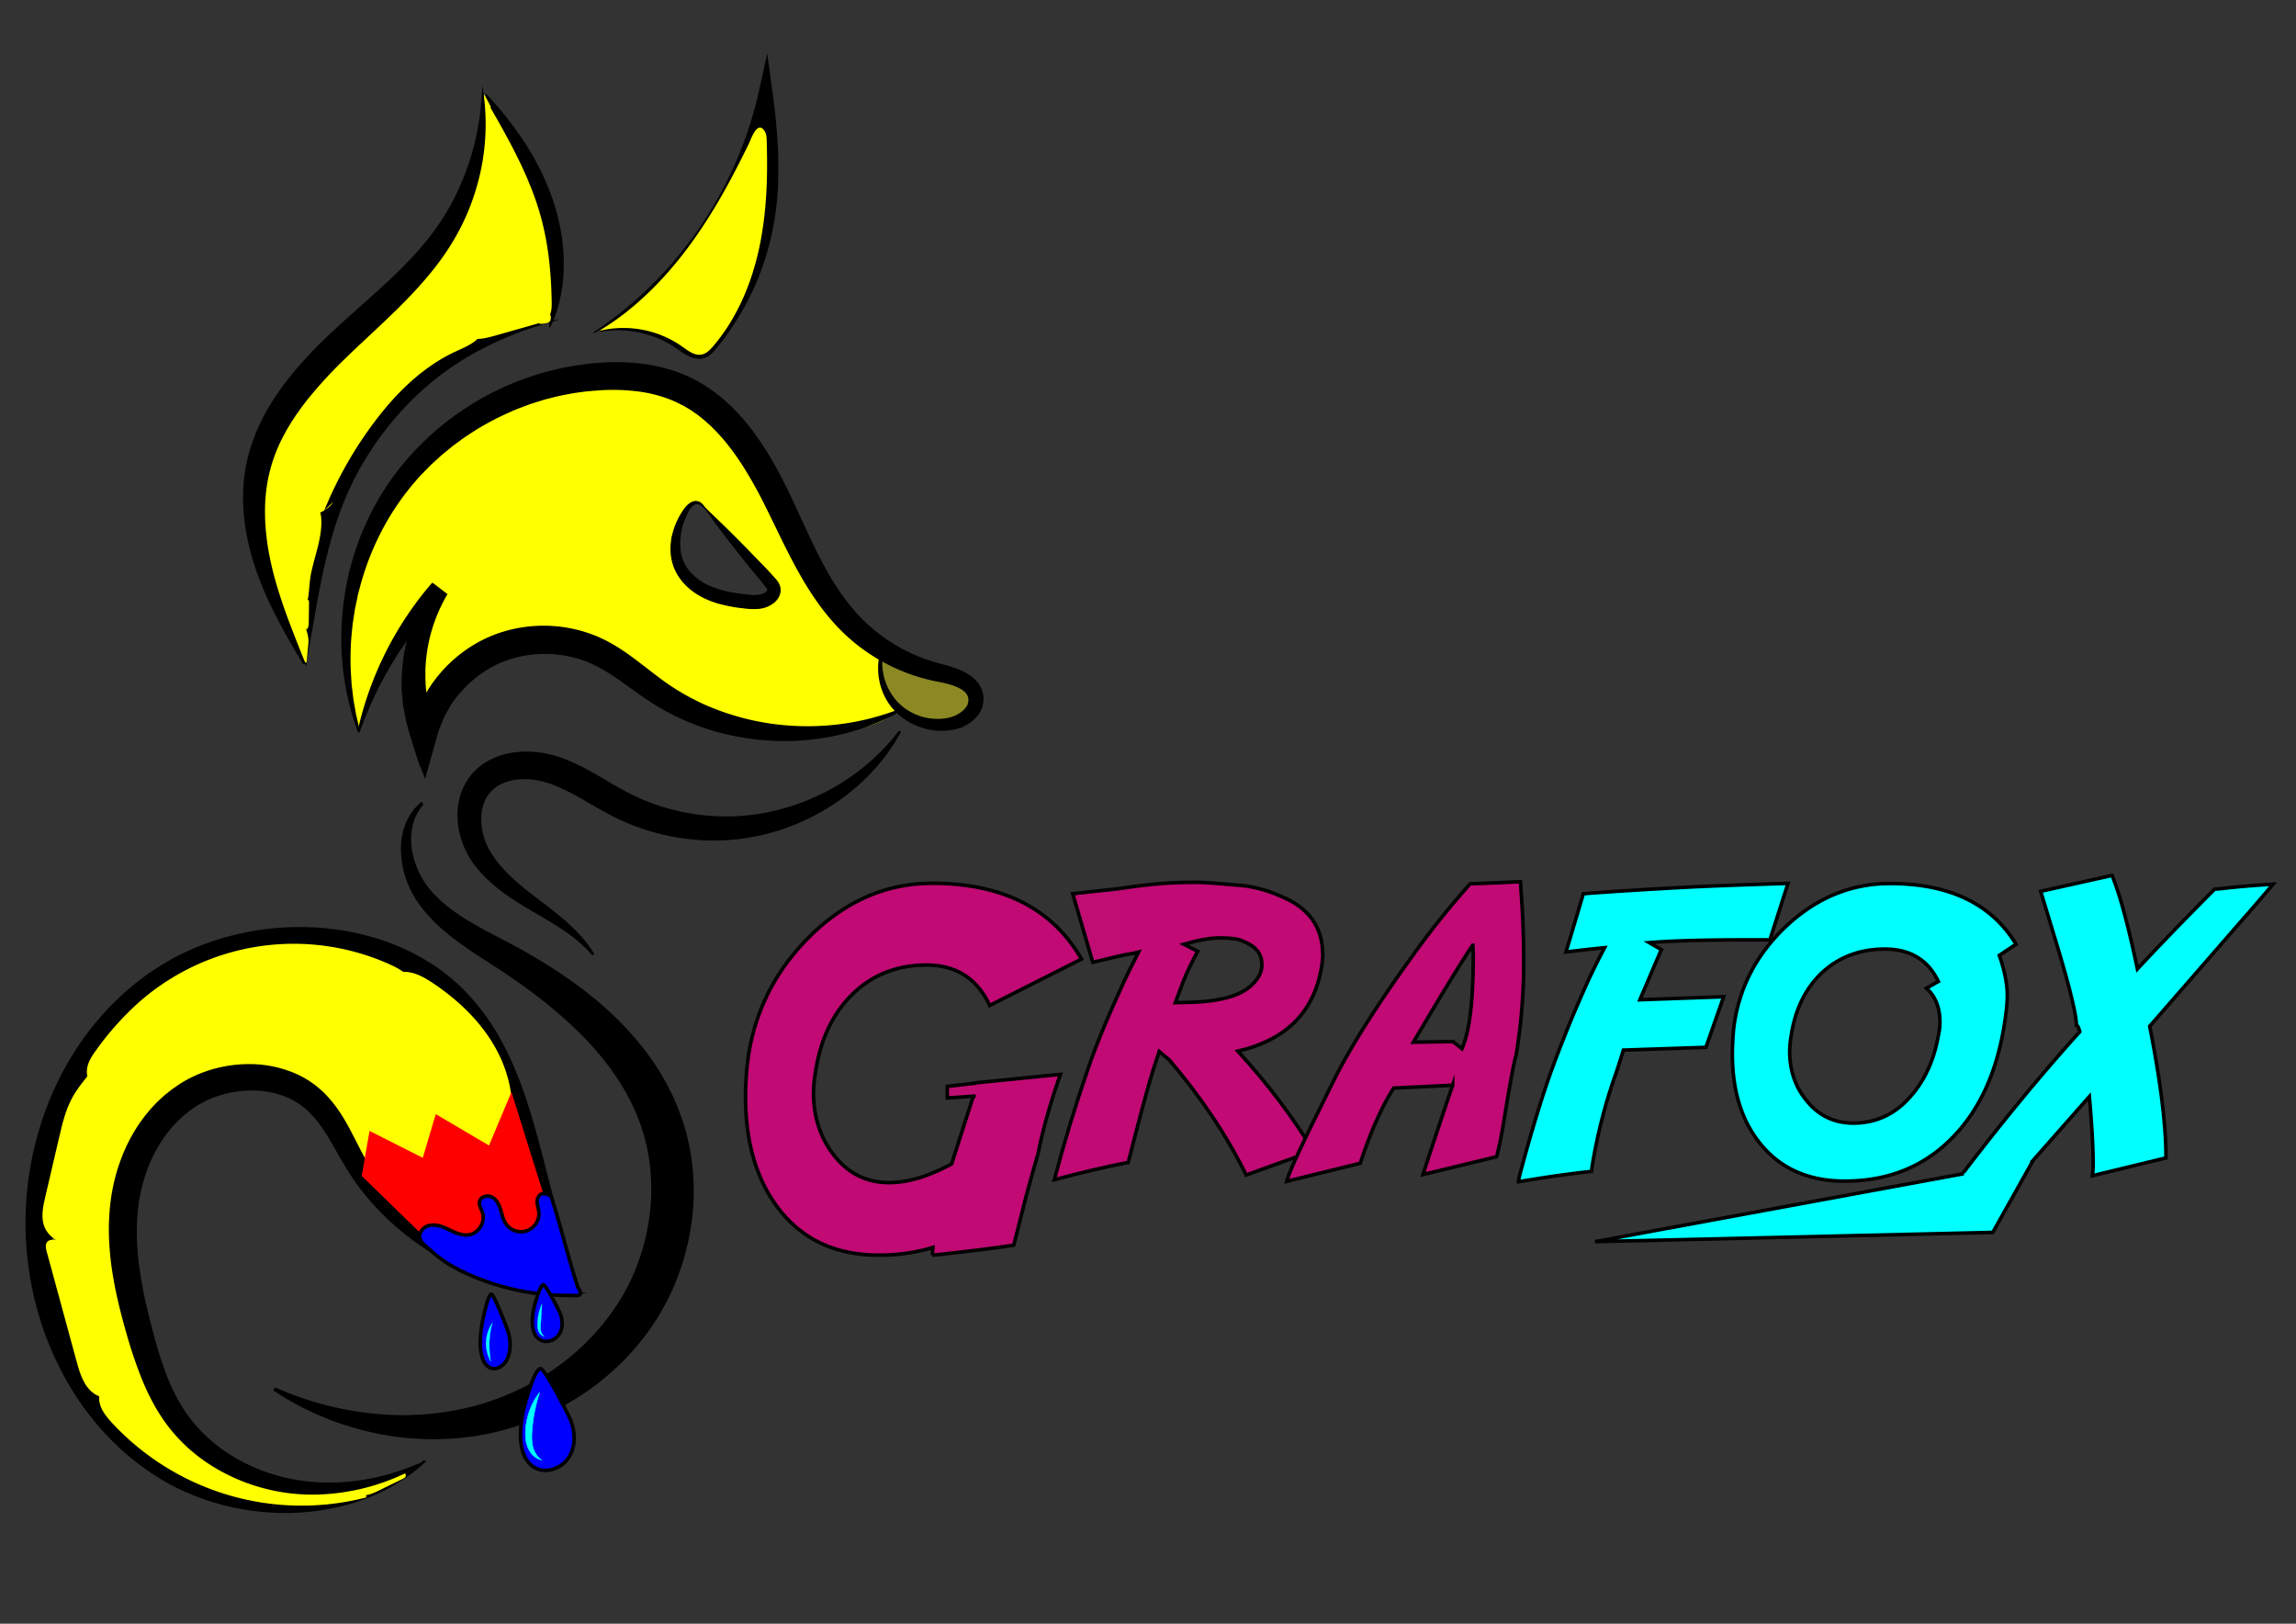<?xml version="1.0" encoding="UTF-8" standalone="no"?>
<svg
   xmlns:dc="http://purl.org/dc/elements/1.1/"
   xmlns:cc="http://creativecommons.org/ns#"
   xmlns:rdf="http://www.w3.org/1999/02/22-rdf-syntax-ns#"
   xmlns:svg="http://www.w3.org/2000/svg"
   xmlns="http://www.w3.org/2000/svg"
   xmlns:sodipodi="http://sodipodi.sourceforge.net/DTD/sodipodi-0.dtd"
   xmlns:inkscape="http://www.inkscape.org/namespaces/inkscape"
   width="1122.52"
   height="793.701"
   viewBox="0 0 297 210"
   version="1.1"
   id="svg8"
   inkscape:version="1.0.2-2 (e86c870879, 2021-01-15)"
   sodipodi:docname="logo definitivo grafox.svg">
  <rect x="0" y="0" width="297" height="210" fill="#333333" stroke="none"/>
  <defs
     id="defs2">
    <style
       id="style10">.cls-1{fill:#fc0606;}.cls-2{fill:#c10a74;}.cls-12,.cls-2,.cls-3,.cls-5,.cls-7,.cls-8,.cls-9{stroke:#000;}.cls-12,.cls-15,.cls-16,.cls-2,.cls-3,.cls-5,.cls-7,.cls-8,.cls-9{stroke-miterlimit:10;}.cls-12,.cls-2,.cls-3,.cls-5{stroke-width:3px;}.cls-15,.cls-16,.cls-3,.cls-6{fill:aqua;}.cls-4{fill:#c00d74;}.cls-5,.cls-8{fill:none;}.cls-7{stroke-width:2px;}.cls-10{fill:#ff0;}.cls-11{fill:#8c8925;}.cls-13{fill:red;}.cls-14{fill:#0000fe;}.cls-15,.cls-16{stroke:aqua;}.cls-15{stroke-width:0.5px;}.cls-16{stroke-width:0.25px;}</style>
  </defs>
  <sodipodi:namedview
     id="base"
     pagecolor="#ffffff"
     bordercolor="#666666"
     borderopacity="1.0"
     inkscape:pageopacity="0.0"
     inkscape:pageshadow="2"
     inkscape:zoom="0.35"
     inkscape:cx="122.85714"
     inkscape:cy="560"
     inkscape:document-units="mm"
     inkscape:current-layer="layer1"
     inkscape:document-rotation="0"
     showgrid="false"
     units="px"
     inkscape:window-width="1258"
     inkscape:window-height="728"
     inkscape:window-x="26"
     inkscape:window-y="0"
     inkscape:window-maximized="0" />
  <g
     inkscape:label="Capa 1"
     inkscape:groupmode="layer"
     id="layer1">
    <g
       id="g320"
       transform="translate(223.762,-167.065)">
      <path
         class="cls-1"
         d="m -54.956,314.956 c -0.285,0.612 -0.793,1.683 -1.071,2.295 0.347,0.1 0.777,-0.226 1.109,-0.367 0.233,-0.099 0.436,-0.251 0.659,-0.372 a 1.118,1.118 0 0 1 0.724,-0.153 0.765,0.765 0 0 0 0.038,-0.626 2.013,2.013 0 0 0 -0.323,-0.557 c -0.153,-0.197 -0.268,-1.071 -0.519,-1.129 -0.314,-0.072 -0.525,0.705 -0.618,0.909 z"
         id="path14-1"
         style="display:inline;mix-blend-mode:normal;fill:#fc0606;stroke-width:0.153" />
      <path
         class="cls-2"
         d="m -97.705,307.127 11.114,-1.112 q -2.02,5.779 -2.875,10.2 -1.326,4.552 -2.023,7.406 l -1.138,4.489 q -3.926,0.591 -10.521,1.3 a 8.993,8.993 0 0 1 0.064,-1.005 24.072,24.072 0 0 1 -7.067,0.993 q -8.289,-0.014 -12.926,-6.052 -4.261,-5.595 -4.246,-14.515 0,-1.914 0.226,-4.082 1.086,-9.542 7.942,-16.439 7.016,-7.022 16.028,-7.007 13.627,0.025 19.264,9.801 l -11.88,6.002 q -2.41,-5.217 -8.156,-5.228 -5.872,-0.009 -9.804,3.978 -3.713,3.793 -4.602,10.072 a 16.748,16.748 0 0 0 -0.225,2.448 q 0,4.712 2.624,8.075 2.754,3.554 7.122,3.562 c 3.141,0 5.895,-1.245 8.121,-2.41 l 2.873,-8.976 m -5.177,7.604"
         id="path16-4"
         style="display:inline;mix-blend-mode:normal;fill:#c10a74;stroke:#000000;stroke-width:0.459px;stroke-miterlimit:10" />
      <path
         class="cls-2"
         d="m -78.883,281.975 c 4.313,-0.641 6.775,-0.801 9.916,-0.796 0.714,0 1.52,0.043 2.417,0.13 2.491,0.193 3.914,0.321 4.27,0.384 1.505,0.269 2.97,0.724 4.362,1.357 3.514,1.472 5.268,3.987 5.263,7.546 -0.017,0.645 -0.092,1.288 -0.223,1.92 -1.058,5.587 -4.644,9.087 -10.759,10.5 3.907,4.278 7.156,8.575 9.744,12.893 l -8.672,3.124 c -2.484,-5.07 -5.804,-10.037 -9.96,-14.902 l -1.285,-1.071 -0.854,2.601 c -0.589,1.884 -1.642,5.808 -3.161,11.771 l -0.282,0.031 c -2.681,0.519 -5.771,1.246 -9.268,2.182 1.181,-4.52 2.592,-9.186 4.233,-13.997 1.01,-3.034 2.597,-6.905 4.761,-11.611 0.442,-0.941 1.072,-2.216 1.891,-3.825 -0.661,0.194 -2.127,0.358 -2.705,0.548 m 18.653,0.923 v 0 c 0,-1.34 -0.888,-2.336 -2.664,-2.988 -0.523,-0.21 -1.371,-0.316 -2.543,-0.318 h -0.661 c -1.046,0.04 -2.449,0.31 -4.209,0.809 l 1.789,0.918 c -0.71,1.274 -1.341,2.591 -1.889,3.943 -0.041,0.102 -0.377,1.002 -1.01,2.699 l 2.168,-0.06 c 2.244,-0.058 4.139,-0.379 5.685,-0.964 2.22,-0.872 3.505,-2.655 3.334,-4.039 z"
         id="path18-3"
         sodipodi:nodetypes="ccccccccccccccccccccccccccccccccc"
         style="display:inline;mix-blend-mode:normal;fill:#c10a74;stroke:#000000;stroke-width:0.459px;stroke-miterlimit:10" />
      <path
         class="cls-2"
         d="m -35.854,307.425 -7.63,0.364 q -2.362,3.732 -4.319,9.726 l -9.519,2.339 q 0.41,-1.57 3.719,-8.253 l 2.295,-4.643 q 3.245,-6.556 10.203,-16.185 a 108.121,108.121 0 0 1 7.521,-9.408 q 2.197,-0.057 6.499,-0.271 l 0.214,3.204 q 0.214,3.644 0.208,7.003 a 73.102,73.102 0 0 1 -0.994,12.308 q -0.349,0.973 -1.53,8.193 a 49.01,49.01 0 0 1 -0.982,4.865 l -9.518,2.307 q 1.024,-3.233 3.833,-11.55 z m 2.601,-18.113 q -1.29,1.818 -5.416,8.721 l -2.267,3.825 5.118,-0.084 1.161,0.918 q 1.447,-3.167 1.464,-11.647 a 15.01,15.01 0 0 0 -0.054,-1.732 z"
         id="path20-9"
         style="display:inline;mix-blend-mode:normal;fill:#c10a74;stroke:#000000;stroke-width:0.459px;stroke-miterlimit:10" />
      <path
         class="cls-3"
         d="m -17.911,318.573 q -4.146,0.435 -9.423,1.334 v -0.093 q 0,-0.346 1.328,-5.049 1.579,-5.462 2.811,-8.913 2.081,-5.774 4.731,-11.641 1.007,-2.195 2.269,-4.581 -2.671,0.277 -4.994,0.555 l 2.243,-7.532 q 5.213,-0.399 12.468,-0.794 4.333,-0.243 14.005,-0.542 L 5.183,288.625 H 2.295 q -8.133,-0.015 -12.718,0.353 l 1.568,0.918 q -0.378,0.817 -1.86,4.33 -0.41,0.918 -0.918,2.142 l 10.834,-0.389 -2.293,6.542 -10.677,0.358 q -0.566,1.851 -0.918,2.887 a 68.202,68.202 0 0 0 -3.222,12.806 z"
         id="path22-3"
         style="display:inline;mix-blend-mode:normal;fill:#00ffff;stroke:#000000;stroke-width:0.459px;stroke-miterlimit:10" />
      <path
         class="cls-3"
         d="m 37.029,289.184 -2.165,1.44 q 1.033,3.019 1.028,5.183 0,1.57 -0.479,4.363 -1.53,8.793 -6.556,13.962 -5.508,5.708 -14.046,5.691 -6.972,-0.014 -10.889,-4.856 -3.603,-4.464 -3.591,-11.592 0,-1.538 0.164,-3.266 0.918,-7.657 6.71,-13.176 5.945,-5.612 13.545,-5.598 11.513,0.021 16.279,7.849 z m -10.069,11.883 a 8.975,8.975 0 0 0 0.222,-1.727 q 0,-2.919 -1.75,-4.461 l 1.541,-0.877 q -2.004,-4.18 -6.902,-4.189 -4.929,0 -8.262,3.158 -3.113,3.042 -3.877,8.063 a 12.546,12.546 0 0 0 -0.191,1.978 q 0,3.768 2.217,6.441 2.319,2.861 6.025,2.869 4.426,0 7.448,-3.505 2.705,-3.103 3.53,-7.749 z"
         id="path24-4"
         style="display:inline;mix-blend-mode:normal;fill:#00ffff;stroke:#000000;stroke-width:0.459px;stroke-miterlimit:10" />
      <path
         class="cls-3"
         d="m 37.355,323.142 m -8.109,-3.136 q 8.092,-10.726 16.022,-19.504 c -0.153,-0.566 -0.292,-0.848 -0.438,-0.849 q 0,-2.228 -3.181,-12.565 l -1.437,-4.743 9.235,-2.056 q 1.501,3.646 3.277,12.096 3.93,-4.235 9.972,-10.315 l 1.036,-0.092 q 2.827,-0.34 6.533,-0.554 -1.574,1.882 -4.186,4.861 l -11.767,13.512 q 2.116,10.71 2.105,17.024 l -9.518,2.307 a 9.88,9.88 0 0 0 0.096,-1.57 q 0,-3.172 -0.488,-8.669 l -7.74,8.779"
         id="path26-9"
         style="display:inline;mix-blend-mode:normal;fill:#00ffff;stroke:#000000;stroke-width:0.459px;stroke-miterlimit:10" />
      <polyline
         class="cls-4"
         points="865.5 937.5 840.5 940.35 840.48 950.16 864.5 948.5"
         id="polyline28-0"
         style="display:inline;mix-blend-mode:normal;fill:#c00d74"
         transform="matrix(0.153,0,0,0.153,-229.816,163.695)" />
      <polyline
         class="cls-5"
         points="865.5 937.5 840.5 940.35 840.48 950.16 864.5 948.5"
         id="polyline30-5"
         style="display:inline;mix-blend-mode:normal;fill:none;stroke:#000000;stroke-width:3px;stroke-miterlimit:10"
         transform="matrix(0.153,0,0,0.153,-229.816,163.695)" />
      <polyline
         class="cls-4"
         points="986.53 773.1 946.5 777.5 963.5 835.5 988.5 829.5"
         id="polyline32-0"
         style="display:inline;mix-blend-mode:normal;fill:#c00d74"
         transform="matrix(0.153,0,0,0.153,-229.816,163.695)" />
      <polyline
         class="cls-5"
         points="986.53 773.1 946.5 777.5 963.5 835.5 988.5 829.5"
         id="polyline34-9"
         style="display:inline;mix-blend-mode:normal;fill:none;stroke:#000000;stroke-width:3px;stroke-miterlimit:10"
         transform="matrix(0.153,0,0,0.153,-229.816,163.695)" />
      <polyline
         class="cls-6"
         points="1758.14 1003.61 1724.41 1063.8 1388.12 1071.62 1699.87 1014.15"
         id="polyline36-0"
         style="display:inline;mix-blend-mode:normal;fill:#00ffff"
         transform="matrix(0.153,0,0,0.153,-229.816,163.695)" />
      <polyline
         class="cls-5"
         points="1758.14 1003.61 1724.41 1063.8 1388.12 1071.62 1699.87 1014.15"
         id="polyline38-7"
         style="display:inline;mix-blend-mode:normal;fill:none;stroke:#000000;stroke-width:3px;stroke-miterlimit:10"
         transform="matrix(0.153,0,0,0.153,-229.816,163.695)" />
      <path
         class="cls-7"
         d="m -184.291,252.737 c 0,0 0.089,-0.433 0.24,-1.253 0.151,-0.82 0.361,-2.027 0.63,-3.569 0.269,-1.542 0.592,-3.415 1.024,-5.549 0.211,-1.071 0.459,-2.197 0.75,-3.381 0.291,-1.184 0.627,-2.413 1.02,-3.681 0.393,-1.268 0.867,-2.563 1.414,-3.877 a 38.478,38.478 0 0 1 1.938,-3.959 39.932,39.932 0 0 1 5.698,-7.754 37.591,37.591 0 0 1 3.794,-3.542 38.379,38.379 0 0 1 4.457,-3.092 43.629,43.629 0 0 1 5.082,-2.544 48.464,48.464 0 0 1 5.609,-1.934 c 0,0 -0.37,0 -1.094,0.031 -0.361,0.02 -0.809,0.054 -1.345,0.098 -0.535,0.044 -1.154,0.121 -1.85,0.237 a 32.315,32.315 0 0 0 -5.093,1.238 31.373,31.373 0 0 0 -6.51,3.048 32.311,32.311 0 0 0 -6.885,5.797 33.741,33.741 0 0 0 -5.78,8.93 34.096,34.096 0 0 0 -1.888,5.578 44.085,44.085 0 0 0 -1.037,6.078 c -0.439,4.184 -0.363,8.559 -0.174,13.101 z"
         id="path40-3"
         style="display:inline;mix-blend-mode:normal;stroke:#000000;stroke-width:0.306px;stroke-miterlimit:10" />
      <path
         class="cls-8"
         d="m -184.337,252.782 0.138,0.211 0.041,-0.306"
         id="path42-3"
         style="display:inline;mix-blend-mode:normal;fill:none;stroke:#000000;stroke-width:0.153;stroke-miterlimit:10" />
      <path
         class="cls-7"
         d="m -168.912,356.108 c 0,0 -0.283,0.216 -0.837,0.632 -0.285,0.196 -0.635,0.444 -1.063,0.721 l -0.704,0.431 c -0.252,0.153 -0.532,0.297 -0.823,0.459 -0.588,0.317 -1.259,0.643 -2.013,0.962 -0.187,0.086 -0.384,0.153 -0.583,0.236 l -0.612,0.237 -0.647,0.219 c -0.22,0.075 -0.444,0.153 -0.678,0.216 l -0.707,0.207 c -0.242,0.066 -0.491,0.122 -0.742,0.187 l -0.379,0.093 -0.39,0.081 c -0.263,0.052 -0.528,0.113 -0.8,0.153 a 29.335,29.335 0 0 1 -3.491,0.422 31.382,31.382 0 0 1 -12.613,-1.897 29.222,29.222 0 0 1 -4.492,-2.125 c -0.373,-0.207 -0.733,-0.447 -1.1,-0.676 -0.185,-0.112 -0.363,-0.242 -0.545,-0.364 -0.182,-0.122 -0.364,-0.248 -0.543,-0.376 l -0.537,-0.395 -0.269,-0.199 -0.263,-0.21 -0.531,-0.419 -0.519,-0.439 a 32.337,32.337 0 0 1 -3.937,-4.007 36.385,36.385 0 0 1 -5.984,-10.528 39.898,39.898 0 0 1 -0.187,-27.034 c 1.631,-4.63 4.197,-9.108 7.755,-12.852 a 33.481,33.481 0 0 1 2.847,-2.656 29.536,29.536 0 0 1 3.184,-2.312 29.865,29.865 0 0 1 7.272,-3.299 33.711,33.711 0 0 1 3.987,-0.936 c 0.34,-0.052 0.678,-0.119 1.02,-0.153 l 1.028,-0.129 1.034,-0.093 c 0.173,-0.017 0.346,-0.028 0.52,-0.034 l 0.52,-0.028 a 34.552,34.552 0 0 1 4.191,0.072 32.129,32.129 0 0 1 4.18,0.641 27.845,27.845 0 0 1 4.08,1.224 25.899,25.899 0 0 1 3.852,1.879 23.511,23.511 0 0 1 3.494,2.537 l 0.796,0.739 c 0.259,0.257 0.506,0.525 0.765,0.786 0.259,0.262 0.493,0.542 0.733,0.819 0.24,0.277 0.485,0.554 0.704,0.851 a 29.412,29.412 0 0 1 2.494,3.704 c 0.384,0.646 0.727,1.32 1.071,1.989 l 0.496,1.027 c 0.17,0.34 0.314,0.693 0.473,1.04 1.241,2.795 2.246,5.737 3.222,8.711 q 2.907,8.947 5.938,18.053 c 0,0 -1.109,-4.59 -3.323,-13.193 q -0.415,-1.614 -0.881,-3.416 c -0.306,-1.201 -0.64,-2.468 -1.008,-3.796 -0.369,-1.328 -0.765,-2.714 -1.239,-4.154 -0.474,-1.44 -1.008,-2.933 -1.657,-4.458 a 37.943,37.943 0 0 0 -2.329,-4.634 28.995,28.995 0 0 0 -3.338,-4.53 24.436,24.436 0 0 0 -4.573,-3.969 28.494,28.494 0 0 0 -5.696,-2.934 32.556,32.556 0 0 0 -6.524,-1.695 c -1.141,-0.153 -2.303,-0.294 -3.482,-0.34 a 35.189,35.189 0 0 0 -10.915,1.181 c -0.612,0.153 -1.224,0.358 -1.836,0.548 -0.306,0.1 -0.612,0.213 -0.918,0.32 l -0.459,0.164 -0.459,0.182 a 31.309,31.309 0 0 0 -3.579,1.683 33.263,33.263 0 0 0 -6.579,4.772 33.983,33.983 0 0 0 -2.893,3.017 35.415,35.415 0 0 0 -2.569,3.392 39.788,39.788 0 0 0 -2.203,3.721 40.628,40.628 0 0 0 -1.801,4.008 42.014,42.014 0 0 0 -0.978,27.339 40.491,40.491 0 0 0 3.993,8.981 35.954,35.954 0 0 0 6.375,7.842 33.305,33.305 0 0 0 4.067,3.188 l 0.269,0.182 0.277,0.173 0.552,0.344 c 0.373,0.226 0.765,0.439 1.137,0.656 0.372,0.217 0.773,0.412 1.169,0.601 l 0.595,0.28 0.306,0.139 0.306,0.13 a 31.517,31.517 0 0 0 5.008,1.683 32.224,32.224 0 0 0 5.261,0.823 30.327,30.327 0 0 0 10.7,-1.089 26.52,26.52 0 0 0 5.063,-2.084 23.344,23.344 0 0 0 4.492,-3.225 z"
         id="path44-6"
         style="display:inline;mix-blend-mode:normal;stroke:#000000;stroke-width:0.306px;stroke-miterlimit:10" />
      <path
         class="cls-9"
         d="m -146.837,210.034 0.623,-0.366 0.765,-0.451 c 0.306,-0.185 0.661,-0.378 1.039,-0.643 0.765,-0.517 1.727,-1.128 2.783,-1.955 l 0.832,-0.627 c 0.278,-0.226 0.561,-0.468 0.857,-0.714 l 0.91,-0.765 c 0.153,-0.129 0.306,-0.272 0.459,-0.415 l 0.467,-0.436 q 0.474,-0.441 0.972,-0.907 c 0.323,-0.32 0.643,-0.659 0.975,-1.001 l 0.503,-0.522 0.256,-0.265 c 0.086,-0.09 0.164,-0.185 0.246,-0.278 l 1.007,-1.152 c 0.167,-0.199 0.349,-0.39 0.511,-0.601 l 0.497,-0.632 c 0.332,-0.428 0.682,-0.855 1.016,-1.308 0.644,-0.918 1.345,-1.854 1.968,-2.885 l 0.487,-0.765 c 0.08,-0.13 0.167,-0.257 0.242,-0.392 0.075,-0.135 0.153,-0.268 0.228,-0.404 0.306,-0.54 0.612,-1.091 0.929,-1.648 l 0.871,-1.74 0.22,-0.444 c 0.073,-0.153 0.135,-0.306 0.202,-0.459 q 0.199,-0.459 0.402,-0.918 a 47.821,47.821 0 0 0 2.654,-8.064 l -1.622,-0.072 c 0.439,3.56 0.803,7.312 0.696,11.193 -0.028,0.97 -0.08,1.948 -0.177,2.928 -0.04,0.491 -0.107,0.981 -0.165,1.475 -0.035,0.245 -0.072,0.491 -0.109,0.737 l -0.057,0.37 -0.066,0.369 a 35.648,35.648 0 0 1 -1.574,5.896 q -0.532,1.458 -1.192,2.893 c -0.448,0.95 -0.932,1.894 -1.463,2.82 -0.531,0.926 -1.111,1.836 -1.733,2.714 -0.153,0.222 -0.318,0.438 -0.477,0.658 -0.159,0.22 -0.321,0.445 -0.48,0.629 a 1.785,1.785 0 0 1 -0.505,0.436 1.253,1.253 0 0 1 -0.612,0.139 c -0.445,-0.011 -0.933,-0.226 -1.397,-0.487 -0.234,-0.13 -0.467,-0.275 -0.702,-0.424 -0.236,-0.148 -0.488,-0.294 -0.736,-0.433 a 13.881,13.881 0 0 0 -3.175,-1.247 14.166,14.166 0 0 0 -3.38,-0.416 13.506,13.506 0 0 0 -3.366,0.447 l 0.213,-0.032 0.265,-0.04 c 0.106,-0.017 0.229,-0.035 0.37,-0.046 l 0.473,-0.047 0.578,-0.029 c 0.208,-0.011 0.435,0 0.678,0 0.243,0 0.502,0.021 0.776,0.034 a 14.359,14.359 0 0 1 1.825,0.263 14.075,14.075 0 0 1 2.125,0.632 12.87,12.87 0 0 1 2.295,1.161 l 0.58,0.393 c 0.2,0.142 0.408,0.291 0.632,0.436 a 7.168,7.168 0 0 0 0.722,0.419 3.459,3.459 0 0 0 0.884,0.306 2.246,2.246 0 0 0 1.071,-0.041 c 0.087,-0.031 0.176,-0.063 0.265,-0.098 a 2.295,2.295 0 0 0 0.251,-0.133 2.743,2.743 0 0 0 0.425,-0.327 6.749,6.749 0 0 0 0.647,-0.713 l 0.566,-0.702 a 35.512,35.512 0 0 0 2.188,-3.156 34.84,34.84 0 0 0 3.614,-7.956 36.801,36.801 0 0 0 1.588,-9.972 c 0.118,-3.583 -0.202,-7.357 -0.734,-11.271 l -0.623,-4.57 -0.991,4.5 a 50.401,50.401 0 0 1 -6.967,16.556 51.377,51.377 0 0 1 -6.221,7.803 49.847,49.847 0 0 1 -8.121,6.762 z"
         id="path46-7"
         style="display:inline;mix-blend-mode:normal;stroke:#000000;stroke-width:0.153;stroke-miterlimit:10" />
      <path
         class="cls-7"
         d="m -160.785,179.524 c 0,0 0.067,0.229 0.21,0.653 0.142,0.424 0.356,1.04 0.636,1.821 0.563,1.559 1.401,3.762 2.379,6.386 0.485,1.313 1.004,2.732 1.515,4.247 0.263,0.756 0.508,1.541 0.765,2.341 0.257,0.8 0.497,1.631 0.731,2.483 0.471,1.703 0.918,3.501 1.265,5.408 0.171,0.955 0.338,1.938 0.459,2.953 0.121,1.014 0.217,2.062 0.272,3.149 0,0 0.086,-0.179 0.236,-0.534 0.073,-0.179 0.17,-0.401 0.26,-0.672 l 0.153,-0.438 0.081,-0.245 0.075,-0.262 c 0.102,-0.363 0.217,-0.765 0.306,-1.224 0.089,-0.459 0.184,-0.955 0.268,-1.499 a 22.195,22.195 0 0 0 0.171,-3.787 24.75,24.75 0 0 0 -0.633,-4.676 c -0.051,-0.21 -0.101,-0.421 -0.153,-0.635 -0.052,-0.214 -0.116,-0.424 -0.174,-0.64 -0.115,-0.433 -0.262,-0.864 -0.401,-1.308 -0.306,-0.875 -0.64,-1.773 -1.045,-2.674 a 35.328,35.328 0 0 0 -3.06,-5.463 46.227,46.227 0 0 0 -4.316,-5.385 z"
         id="path48-7"
         style="display:inline;mix-blend-mode:normal;stroke:#000000;stroke-width:0.306px;stroke-miterlimit:10" />
      <path
         class="cls-10"
         d="m -185.227,247.759 a 1.377,1.377 0 0 1 0.569,0.081 0.927,0.927 0 0 1 0.422,0.433 2.78,2.78 0 0 1 0.196,0.583 5.087,5.087 0 0 1 0.173,0.89 5.219,5.219 0 0 1 -0.035,0.874 l -0.191,1.952 c -0.009,0.084 -0.043,0.193 -0.127,0.191 -0.084,-0.002 -0.101,-0.066 -0.127,-0.121 l -1.828,-3.805 c -0.162,-0.34 -0.401,-0.704 -0.505,-1.071 0.153,-0.084 0.528,-0.015 0.71,-0.014 z"
         id="path50-9"
         style="display:inline;mix-blend-mode:normal;fill:#ffff00;stroke-width:0.153" />
      <path
         class="cls-10"
         d="m -185.584,244.118 a 5.034,5.034 0 0 1 1.456,0.376 0.598,0.598 0 0 1 0.292,0.24 0.676,0.676 0 0 1 0.046,0.318 l -0.031,2.48 c 0,0.327 -0.021,0.687 -0.246,0.918 l -2.088,-0.569 a 1.024,1.024 0 0 1 -0.901,-0.889 l -0.718,-2.252 c -0.052,-0.165 -0.378,-0.869 -0.219,-0.972 0.107,-0.069 0.399,0.034 0.519,0.052 l 0.575,0.089 z"
         id="path52-5"
         style="display:inline;mix-blend-mode:normal;fill:#ffff00;stroke-width:0.153" />
      <path
         class="cls-10"
         d="m -186.096,244.838 c -0.765,-0.096 -1.53,-0.381 -2.068,-0.932 -0.511,-0.522 -0.779,-1.224 -0.998,-1.926 a 22.432,22.432 0 0 1 -1.013,-5.852 c -0.051,-1.296 0.009,-2.621 -0.384,-3.855 l -0.092,0.24 c -0.222,-0.228 -0.101,-0.64 0.153,-0.825 0.254,-0.185 0.595,-0.203 0.918,-0.208 a 23.33,23.33 0 0 1 5.335,0.516 c 0.583,0.124 1.203,0.297 1.587,0.754 0.341,0.405 0.43,0.964 0.459,1.493 0.104,2.353 -0.825,4.611 -1.311,6.915 -0.226,1.071 -0.231,2.142 -0.395,3.213 -0.125,0.796 -1.617,0.54 -2.191,0.467 z"
         id="path54-6"
         style="display:inline;mix-blend-mode:normal;fill:#ffff00;stroke-width:0.153" />
      <path
         class="cls-10"
         d="m -180.63,231.95 c -0.612,1.005 -1.775,1.567 -2.939,1.727 -1.164,0.161 -2.344,-0.026 -3.504,-0.213 -1.449,-0.233 -3.12,-0.626 -3.733,-1.958 -0.459,-0.988 -0.144,-2.142 0.174,-3.184 0.964,-3.165 1.952,-6.383 3.797,-9.129 1.086,-1.619 2.448,-3.032 3.793,-4.437 l 7.483,-7.79 c 1.377,-1.43 2.78,-2.885 4.536,-3.805 1.756,-0.919 3.958,-1.224 5.708,-0.294 1.255,0.667 2.125,1.865 2.925,3.038 0.765,1.118 1.541,2.448 1.175,3.747 -0.422,1.504 -2.107,2.185 -3.519,2.833 -4.383,2.003 -7.899,5.522 -10.771,9.389 a 51.262,51.262 0 0 0 -6.328,11.247"
         id="path56-0"
         style="display:inline;mix-blend-mode:normal;fill:#ffff00;stroke-width:0.153" />
      <path
         class="cls-10"
         d="m -167.068,198.317 c 1.106,-1.683 2.217,-3.366 3.06,-5.18 0.97,-2.094 1.573,-4.344 1.989,-6.615 a 43.322,43.322 0 0 0 0.692,-6.485 l 0.494,0.054 c 2.789,4.841 5.607,9.75 7.067,15.146 0.961,3.546 1.313,7.235 1.369,10.91 0.011,0.688 -0.009,1.437 -0.438,1.975 -0.398,0.499 -1.051,0.699 -1.665,0.872 l -5.202,1.476 c -1.103,0.306 -2.283,0.624 -3.377,0.283 -1.334,-0.418 -2.188,-1.683 -2.933,-2.87 -1.04,-1.651 -2.378,-3.32 -3.201,-5.087 -0.641,-1.363 1.412,-3.372 2.143,-4.478 z"
         id="path58-4"
         style="display:inline;mix-blend-mode:normal;fill:#ffff00;stroke-width:0.153" />
      <path
         class="cls-10"
         d="m -161.175,179.234 q 0.459,0.756 0.849,1.545 c 0.029,0.06 0.057,0.139 0.009,0.187 -0.047,0.047 -0.119,0.023 -0.176,0 a 1.368,1.368 0 0 1 -0.542,-0.485 2.076,2.076 0 0 1 -0.162,-0.318 0.846,0.846 0 0 1 -0.011,-0.387 z"
         id="path60-0"
         style="display:inline;mix-blend-mode:normal;fill:#ffff00;stroke-width:0.153" />
      <path
         class="cls-10"
         d="m -153.013,208.839 a 0.687,0.687 0 0 0 0.346,-0.176 0.802,0.802 0 0 0 0.153,-0.557 c 0,-0.133 -0.008,-0.289 -0.119,-0.363 a 0.375,0.375 0 0 0 -0.341,0.014 c -0.384,0.153 -0.993,0.525 -1.115,0.953 -0.119,0.399 0.9,0.176 1.077,0.129 z"
         id="path62-0"
         style="display:inline;mix-blend-mode:normal;fill:#ffff00;stroke-width:0.153" />
      <path
         class="cls-10"
         d="m -145.542,209.943 1.654,-0.337"
         id="path64-3"
         style="display:inline;mix-blend-mode:normal;fill:#ffff00;stroke-width:0.153" />
      <path
         class="cls-10"
         d="m -124.844,184.029 c 0.222,0.347 0.245,0.782 0.257,1.193 0.153,4.686 0.009,9.414 -0.985,13.996 -0.994,4.582 -2.878,9.034 -5.919,12.604 -0.413,0.485 -0.892,0.979 -1.518,1.098 -0.906,0.173 -1.733,-0.48 -2.483,-1.017 a 13.188,13.188 0 0 0 -10.759,-2.039 c 4.795,-2.907 8.785,-7.012 12.057,-11.565 2.852,-3.969 5.183,-8.283 7.31,-12.677 0.298,-0.615 1.103,-3.069 2.039,-1.593 z"
         id="path66-4"
         style="display:inline;mix-blend-mode:normal;fill:#ffff00;stroke-width:0.153" />
      <path
         class="cls-10"
         d="m -176.485,360.446 c 0.65,-0.078 1.253,-0.37 1.836,-0.656 l 2.967,-1.45 c 0.188,-0.093 0.404,-0.222 0.419,-0.431 a 0.407,0.407 0 0 0 -0.298,-0.386 1.017,1.017 0 0 0 -0.52,0 c -1.014,0.207 -1.926,0.739 -2.872,1.158 a 6.973,6.973 0 0 1 -1.401,0.476 c -0.356,0.073 -0.855,0.011 -1.144,0.268 -0.737,0.67 0.467,1.091 1.014,1.022 z"
         id="path68-9"
         style="display:inline;mix-blend-mode:normal;fill:#ffff00;stroke-width:0.153" />
      <path
         class="cls-10"
         d="m -177.587,359.517 c -5.587,0.011 -11.475,-0.053 -16.32,-2.829 -4.564,-2.612 -7.546,-7.25 -10.166,-11.81 -0.49,-0.851 -1.094,-1.793 -2.061,-1.958 -1.042,-0.179 -1.966,0.63 -2.713,1.377 -1.027,1.025 -2.125,2.223 -2.09,3.672 0.029,1.198 0.837,2.223 1.651,3.103 a 33.438,33.438 0 0 0 32.894,9.663 1.694,1.694 0 0 0 -2.511,-1.573"
         id="path70-0"
         style="display:inline;mix-blend-mode:normal;fill:#ffff00;stroke-width:0.153" />
      <path
         class="cls-10"
         d="m -203.985,343.769 c -0.765,1.377 -1.732,2.693 -3.09,3.482 -1.359,0.789 -3.162,0.952 -4.472,0.083 -1.348,-0.893 -1.867,-2.59 -2.295,-4.151 l -3.888,-14.276 c -0.112,-0.408 -0.208,-0.893 0.067,-1.216 0.245,-0.286 0.672,-0.306 1.05,-0.306 h 4.406 c 0.823,0 1.703,0.017 2.381,0.483 0.736,0.506 1.056,1.421 1.33,2.273 q 1.114,3.456 2.225,6.914 l 2.439,7.576"
         id="path72-8"
         style="display:inline;mix-blend-mode:normal;fill:#ffff00;stroke-width:0.153" />
      <path
         class="cls-10"
         d="m -213.752,328.329 c -1.712,-0.197 -3.553,-0.942 -4.232,-2.526 -0.525,-1.224 -0.231,-2.618 0.07,-3.911 q 0.904,-3.878 1.81,-7.757 c 0.402,-1.723 0.812,-3.468 1.648,-5.027 0.594,-1.108 1.388,-2.093 2.177,-3.072 0.537,-0.666 1.106,-1.356 1.891,-1.692 0.932,-0.401 2.024,-0.228 2.951,0.185 2.55,1.138 4.059,3.978 4.184,6.768 0.125,2.791 -0.936,5.508 -2.376,7.908 -0.707,1.178 -1.53,2.333 -1.825,3.672 -0.353,1.574 0.239,4.232 -1.233,5.373 -0.526,0.408 -1.245,0.282 -1.862,0.243 -1.062,-0.064 -2.133,-0.041 -3.204,-0.165 z"
         id="path74-3"
         style="display:inline;mix-blend-mode:normal;fill:#ffff00;stroke-width:0.153" />
      <path
         class="cls-10"
         d="m -199.849,310.042 c -0.941,1.12 -2.518,1.539 -3.978,1.426 -1.46,-0.113 -2.838,-0.684 -4.186,-1.251 -1.082,-0.459 -2.183,-0.93 -3.069,-1.703 -0.886,-0.773 -1.53,-1.906 -1.434,-3.077 0.083,-0.967 0.652,-1.816 1.224,-2.601 a 38.316,38.316 0 0 1 5.41,-6.065 30.293,30.293 0 0 1 32.588,-4.957 c 1.42,0.643 2.931,1.574 3.263,3.095 0.378,1.741 -0.953,3.348 -2.194,4.625 -3.891,4.013 -6.4,7.044 -10.469,10.882 -0.199,-0.783 -1.877,-0.672 -2.078,-1.453 a 22.372,22.372 0 0 0 -16.932,0.985"
         id="path76-1"
         style="display:inline;mix-blend-mode:normal;fill:#ffff00;stroke-width:0.153" />
      <path
         class="cls-10"
         d="m -180.203,312.252 c 0.627,1.313 1.04,2.725 1.749,3.995 0.708,1.27 1.799,2.433 3.213,2.754 1.147,0.262 2.339,-0.057 3.471,-0.373 l 13.609,-3.793 c 1.278,-3.878 0.612,-8.239 -1.296,-11.852 -1.908,-3.614 -4.945,-6.528 -8.341,-8.794 -1.273,-0.849 -2.754,-1.645 -4.253,-1.377 -1.409,0.249 -2.485,1.368 -3.401,2.466 a 46.426,46.426 0 0 0 -4.703,6.784 q -1.05,1.836 -1.928,3.776 c -0.366,0.806 -1.463,2.407 -0.8,3.225 0.412,0.508 1.071,0.819 1.501,1.328 a 8.433,8.433 0 0 1 1.18,1.862 z"
         id="path78-1"
         style="display:inline;mix-blend-mode:normal;fill:#ffff00;stroke-width:0.153" />
      <path
         class="cls-10"
         d="m -174.126,253.85 c -1.178,2.517 -2.361,5.049 -3.213,7.686 a 27.241,27.241 0 0 1 -1.701,-8.897 l -0.153,-1.476 c 0.282,-1.726 0.392,-3.479 0.675,-5.202 l 0.861,-5.272 c 0.153,-0.918 0.334,-1.893 1.005,-2.527 0.707,-0.669 1.759,-0.774 2.729,-0.846 1.17,-0.084 2.417,-0.153 3.447,0.413 0.734,0.404 1.267,1.089 1.778,1.755 0.612,0.788 1.224,1.606 1.467,2.57 0.263,1.048 -0.029,2.036 -0.877,2.676 -0.939,0.71 -1.715,1.623 -2.411,2.572 -1.481,2.015 -2.555,4.292 -3.608,6.548 z"
         id="path80-7"
         style="display:inline;mix-blend-mode:normal;fill:#ffff00;stroke-width:0.153" />
      <path
         class="cls-10"
         d="m -162.219,249.313 c 0.337,0.372 0.684,0.765 0.811,1.25 0.259,0.994 -0.505,1.989 -1.377,2.534 -0.872,0.545 -1.886,0.875 -2.65,1.564 -0.854,0.765 -1.271,1.9 -1.776,2.936 -0.505,1.036 -1.215,2.09 -2.315,2.43 -0.083,0.025 -0.529,-4.665 -0.537,-5.099 a 29.5,29.5 0 0 1 1.626,-10.197 c 0.133,-0.382 0.407,-1.706 1.03,-1.509 0.337,0.107 0.641,1.046 0.863,1.317 1.36,1.654 2.892,3.19 4.325,4.775 z"
         id="path82-0"
         style="display:inline;mix-blend-mode:normal;fill:#ffff00;stroke-width:0.153" />
      <path
         class="cls-10"
         d="m -170.973,241.443 c -1.764,-0.886 -4.086,-1.308 -4.827,-3.136 -0.554,-1.365 0.083,-2.907 0.803,-4.187 a 29.569,29.569 0 0 1 2.332,-3.53 c 1.394,-1.813 2.993,-3.458 4.599,-5.087 1.971,-1.998 3.998,-4.012 6.484,-5.317 2.486,-1.305 5.54,-1.815 8.109,-0.688 2.907,1.276 4.601,4.284 6.039,7.125 3.779,7.457 7.344,15.475 6.801,23.818 -0.06,0.942 -0.242,2 -1.02,2.534 -0.601,0.41 -1.414,0.382 -2.099,0.133 -0.685,-0.249 -1.279,-0.688 -1.893,-1.08 -3.601,-2.295 -8.202,-2.838 -12.284,-1.665 a 15.206,15.206 0 0 0 -2.973,1.224 c -1.146,0.612 -1.461,0.087 -2.229,-0.845 -1.247,-1.513 -2.218,-3.224 -3.317,-4.841 -1.195,-1.767 -2.583,-3.482 -4.524,-4.458 z"
         id="path84-1"
         style="display:inline;mix-blend-mode:normal;fill:#ffff00;stroke-width:0.153" />
      <path
         class="cls-10"
         d="m -135.738,234.279 c 0.185,-0.513 0.334,-1.05 0.638,-1.502 0.304,-0.453 0.815,-0.815 1.359,-0.765 0.785,0.067 1.256,0.897 1.942,1.285 1.209,0.684 2.69,-0.124 3.837,-0.91 0.958,-0.656 1.998,-1.434 2.202,-2.578 0.141,-0.788 -0.153,-1.585 -0.487,-2.313 a 20.445,20.445 0 0 0 -19.612,-11.934 26.811,26.811 0 0 0 -5.843,1.016 38.724,38.724 0 0 0 -4.077,1.377 c -1.088,0.438 -2.258,1.031 -2.659,2.133 -0.439,1.206 0.222,2.509 0.863,3.623 l 3.995,6.944 c 1.291,2.243 2.601,4.515 4.42,6.358 1.709,1.735 3.767,2.878 6.173,3.266 2.033,0.329 4.05,-1.33 5.335,-2.792 a 10.072,10.072 0 0 0 1.915,-3.208 z"
         id="path86-6"
         style="display:inline;mix-blend-mode:normal;fill:#ffff00;stroke-width:0.153" />
      <path
         class="cls-10"
         d="m -135.604,257.953 a 2.417,2.417 0 0 0 1.004,0.282 c 0.546,-0.009 1.034,-0.386 1.323,-0.849 0.289,-0.464 0.412,-1.011 0.523,-1.545 a 70.071,70.071 0 0 0 1.3,-9.216 c 0.061,-0.82 0.095,-1.698 -0.324,-2.407 -0.525,-0.884 -1.593,-1.25 -2.466,-1.792 -2.212,-1.377 -3.315,-4.308 -2.555,-6.799 -1.909,-0.48 -3.995,0.408 -5.272,1.906 -1.278,1.498 -1.836,3.505 -1.908,5.473 -0.072,1.968 0.283,3.921 0.641,5.857 q 0.338,1.818 0.673,3.635 c 0.211,1.144 0.364,1.429 1.323,2.125 1.709,1.238 3.718,2.658 5.737,3.331 z"
         id="path88-5"
         style="display:inline;mix-blend-mode:normal;fill:#ffff00;stroke-width:0.153" />
      <path
         class="cls-10"
         d="m -136.743,238.309 -0.265,-2.463 a 6.384,6.384 0 0 0 -0.679,2.78 0.702,0.702 0 0 0 0.854,-0.376"
         id="path90-4"
         style="display:inline;mix-blend-mode:normal;fill:#ffff00;stroke-width:0.153" />
      <path
         class="cls-10"
         d="m -124.356,241.682 c 0.557,0.584 1.154,1.296 1.025,2.093 -0.107,0.655 -0.708,1.143 -1.348,1.32 -0.64,0.177 -1.319,0.107 -1.98,0.035 l -4.936,-0.537 c -0.583,-0.064 -1.213,-0.118 -1.717,0.182 -0.537,0.32 -0.785,0.956 -0.979,1.55 a 34.932,34.932 0 0 0 -1.714,12.278 c 1.137,0.459 2.286,0.918 3.494,1.108 1.209,0.19 2.506,0.089 3.566,-0.523 1.06,-0.612 1.77,-1.646 2.448,-2.65 l 4.692,-6.906 c 1.268,-1.865 2.579,-3.852 2.706,-6.104 0.104,-1.836 -0.595,-3.6 -1.281,-5.301 l -2.407,-5.967 c -0.535,-1.328 -1.146,-2.746 -2.37,-3.488 -1.398,-0.849 -3.282,-0.542 -4.619,0.399 -1.034,0.728 -1.836,1.796 -2.402,2.919 -0.658,1.311 0.626,2.021 1.498,2.939 z"
         id="path92-1"
         style="display:inline;mix-blend-mode:normal;fill:#ffff00;stroke-width:0.153" />
      <path
         class="cls-10"
         d="m -120.411,261.995 c 3.776,-0.153 7.813,-0.153 11.15,-1.919 0.415,-0.22 0.967,-0.624 1.53,-0.765 0.346,-0.083 0.513,-0.17 0.306,-0.459 -3.825,-5.355 -1.793,-5.329 -2.295,-7.038 -0.405,-1.377 -0.765,-1.489 -1.732,-2.549 -0.823,-0.897 -1.952,-1.437 -2.931,-2.159 a 9.504,9.504 0 0 1 -2.933,-3.549 c -0.259,-0.546 -0.473,-1.128 -0.871,-1.583 -0.398,-0.456 -1.045,-0.765 -1.614,-0.555 -0.597,0.217 -0.878,0.884 -1.108,1.476 a 38.322,38.322 0 0 1 -12.321,16.436 c 0.327,-0.254 2.497,0.918 2.892,1.085 a 19.802,19.802 0 0 0 3.213,1.011 25.746,25.746 0 0 0 6.713,0.568 z"
         id="path94-9"
         style="display:inline;mix-blend-mode:normal;fill:#ffff00;stroke-width:0.153" />
      <path
         class="cls-11"
         d="m -108.637,257.073 a 7.564,7.564 0 0 0 4.368,3.26 13.884,13.884 0 0 0 2.329,0.375 c 0.575,0.058 1.181,0.104 1.706,-0.138 a 3.234,3.234 0 0 0 0.679,-0.459 l 0.382,-0.306 a 5.269,5.269 0 0 0 0.765,-0.716 2.622,2.622 0 0 0 -0.433,-3.753 c -0.612,-0.467 -1.391,-0.64 -2.142,-0.815 q -2.939,-0.69 -5.8,-1.668 -0.711,-0.243 -1.415,-0.503 c -0.306,-0.116 -0.981,-0.531 -1.313,-0.459 -0.508,0.109 -0.231,1.997 -0.168,2.391 a 7.466,7.466 0 0 0 1.042,2.791 z"
         id="path96-8"
         style="display:inline;mix-blend-mode:normal;fill:#8c8925;stroke-width:0.153" />
      <path
         class="cls-9"
         d="m -132.568,232.802 -0.119,-0.173 a 2.347,2.347 0 0 0 -0.401,-0.45 1.071,1.071 0 0 0 -0.39,-0.21 0.998,0.998 0 0 0 -0.552,0 c -0.405,0.11 -0.789,0.438 -1.118,0.858 a 9.87,9.87 0 0 0 -0.907,1.504 9.154,9.154 0 0 0 -0.699,1.989 7.726,7.726 0 0 0 -0.164,2.465 6.345,6.345 0 0 0 0.918,2.69 7.57,7.57 0 0 0 2.177,2.214 9.271,9.271 0 0 0 1.424,0.796 12.096,12.096 0 0 0 1.561,0.572 19.736,19.736 0 0 0 3.325,0.62 8.819,8.819 0 0 0 1.86,0.063 3.644,3.644 0 0 0 2.036,-0.823 2.537,2.537 0 0 0 0.425,-0.485 1.954,1.954 0 0 0 0.289,-0.664 1.776,1.776 0 0 0 0,-0.777 2.163,2.163 0 0 0 -0.122,-0.35 2.439,2.439 0 0 0 -0.171,-0.306 l -0.098,-0.132 -0.047,-0.064 -0.037,-0.043 -0.153,-0.174 -0.306,-0.344 c -0.205,-0.229 -0.415,-0.459 -0.624,-0.679 -0.422,-0.448 -0.852,-0.889 -1.282,-1.331 -0.43,-0.442 -0.864,-0.889 -1.3,-1.34 -1.756,-1.802 -3.601,-3.621 -5.525,-5.427 0,0 0.558,0.797 1.657,2.258 0.551,0.731 1.235,1.628 2.055,2.676 l 1.326,1.683 c 0.474,0.598 1.001,1.233 1.547,1.886 0.272,0.329 0.551,0.664 0.831,1.011 l 0.418,0.526 c 0.069,0.087 0.136,0.176 0.205,0.265 a 0.786,0.786 0 0 0 0.049,0.075 c 0.014,0.025 0.018,0.044 0.031,0.066 a 0.216,0.216 0 0 1 0.011,0.164 0.638,0.638 0 0 1 -0.176,0.234 1.53,1.53 0 0 1 -0.405,0.256 2.122,2.122 0 0 1 -0.532,0.153 5.235,5.235 0 0 1 -1.359,0 c -0.516,-0.055 -1.059,-0.121 -1.591,-0.203 a 14.19,14.19 0 0 1 -3.182,-0.817 7.497,7.497 0 0 1 -2.777,-1.867 5.185,5.185 0 0 1 -0.933,-1.437 5.724,5.724 0 0 1 -0.433,-1.746 8.525,8.525 0 0 1 0.626,-3.854 c 0.129,-0.315 0.275,-0.641 0.43,-0.939 a 2.641,2.641 0 0 1 0.587,-0.765 1.098,1.098 0 0 1 0.379,-0.214 0.8,0.8 0 0 1 0.421,0 c 0.292,0.08 0.569,0.332 0.819,0.592 z"
         id="path98-0"
         style="display:inline;mix-blend-mode:normal;stroke:#000000;stroke-width:0.153;stroke-miterlimit:10" />
      <path
         class="cls-7"
         d="m -184.406,252.915 -0.659,-1.672 c -0.431,-1.094 -1.08,-2.699 -1.836,-4.77 -0.373,-1.036 -0.765,-2.189 -1.147,-3.456 a 42.21,42.21 0 0 1 -1.027,-4.14 30.792,30.792 0 0 1 -0.548,-4.77 c -0.026,-0.84 -0.015,-1.7 0.044,-2.572 a 21.867,21.867 0 0 1 0.36,-2.644 20.888,20.888 0 0 1 1.879,-5.314 l 0.355,-0.655 0.177,-0.329 c 0.061,-0.109 0.129,-0.216 0.193,-0.324 l 0.392,-0.653 c 0.141,-0.213 0.282,-0.428 0.422,-0.644 l 0.213,-0.324 0.226,-0.32 0.459,-0.641 c 0.324,-0.419 0.635,-0.852 0.982,-1.267 a 57.078,57.078 0 0 1 4.573,-4.965 c 1.674,-1.634 3.479,-3.28 5.309,-5.02 1.83,-1.74 3.689,-3.585 5.421,-5.639 a 36.53,36.53 0 0 0 2.463,-3.247 30.919,30.919 0 0 0 2.079,-3.594 29.987,29.987 0 0 0 2.569,-7.963 29.069,29.069 0 0 0 0.199,-8.386 l -0.032,0.382 c -0.011,0.127 -0.023,0.285 -0.038,0.473 0,0.093 -0.014,0.194 -0.023,0.306 -0.009,0.112 -0.025,0.225 -0.038,0.349 -0.028,0.248 -0.06,0.525 -0.093,0.831 -0.034,0.306 -0.093,0.64 -0.153,1.002 -0.06,0.363 -0.135,0.751 -0.207,1.167 -0.072,0.416 -0.184,0.855 -0.285,1.322 -0.058,0.233 -0.119,0.471 -0.182,0.716 -0.032,0.122 -0.063,0.246 -0.095,0.372 -0.032,0.125 -0.073,0.252 -0.112,0.379 q -0.113,0.384 -0.231,0.786 -0.118,0.402 -0.271,0.814 a 34.226,34.226 0 0 1 -1.441,3.536 31.517,31.517 0 0 1 -2.177,3.834 33.998,33.998 0 0 1 -3.08,3.938 c -1.186,1.322 -2.524,2.653 -3.99,4.015 -1.466,1.362 -3.06,2.754 -4.723,4.246 q -1.248,1.118 -2.54,2.326 -1.291,1.207 -2.567,2.56 c -0.851,0.903 -1.691,1.854 -2.508,2.864 a 36.146,36.146 0 0 0 -2.321,3.243 26.283,26.283 0 0 0 -1.949,3.684 c -0.141,0.326 -0.286,0.652 -0.404,0.993 -0.061,0.17 -0.122,0.338 -0.185,0.508 -0.063,0.17 -0.125,0.338 -0.176,0.514 q -0.153,0.522 -0.315,1.046 -0.127,0.534 -0.256,1.071 a 21.467,21.467 0 0 0 -0.468,4.437 26.147,26.147 0 0 0 0.389,4.504 c 0.523,2.993 1.53,5.93 2.832,8.756 1.302,2.826 2.887,5.578 4.541,8.335 z"
         id="path100-1"
         style="display:inline;mix-blend-mode:normal;stroke:#000000;stroke-width:0.306px;stroke-miterlimit:10" />
      <path
         class="cls-7"
         d="m -177.296,261.449 0.509,-1.342 c 0.352,-0.875 0.878,-2.166 1.672,-3.776 0.205,-0.401 0.407,-0.829 0.649,-1.265 l 0.363,-0.675 c 0.124,-0.229 0.262,-0.459 0.396,-0.698 0.537,-0.95 1.169,-1.957 1.882,-3.016 0.713,-1.059 1.53,-2.154 2.448,-3.279 0.918,-1.125 1.931,-2.269 3.06,-3.409 l -1.467,-1.125 a 22.007,22.007 0 0 0 -3.672,9.525 c -0.047,0.459 -0.109,0.932 -0.144,1.408 -0.012,0.237 -0.025,0.477 -0.037,0.718 -0.012,0.24 -0.028,0.482 -0.021,0.725 0.006,0.243 0,0.487 0,0.731 v 0.283 c 0,0.035 0.009,0.093 0.012,0.138 l 0.055,0.581 q 0.055,0.586 0.112,1.178 l 0.014,0.153 c 0,0.049 0.018,0.096 0.026,0.144 l 0.055,0.289 c 0.037,0.194 0.072,0.387 0.109,0.581 0.037,0.194 0.075,0.39 0.112,0.586 l 0.057,0.295 c 0.009,0.049 0.017,0.101 0.029,0.153 l 0.037,0.132 c 0.098,0.353 0.197,0.707 0.297,1.071 l 0.153,0.537 c 0.054,0.176 0.109,0.352 0.162,0.529 q 0.165,0.529 0.332,1.071 l 0.363,1.138 0.188,0.584 0.095,0.292 0.047,0.153 a 0.569,0.569 0 0 0 0.026,0.058 l 0.2,0.436 c 0.009,0.017 0.051,0.125 0.081,0.203 l 0.099,0.252 0.197,0.511 q 0.747,-2.644 1.507,-5.333 l 0.09,-0.32 0.046,-0.153 a 1.251,1.251 0 0 1 0.046,-0.125 l 0.188,-0.459 c 0.125,-0.306 0.251,-0.626 0.378,-0.939 a 4.945,4.945 0 0 1 0.416,-0.831 l 0.439,-0.777 0.11,-0.194 0.014,-0.025 v -0.011 l 0.017,-0.023 0.031,-0.044 0.127,-0.181 0.254,-0.363 c 0.171,-0.234 0.35,-0.447 0.525,-0.675 l 0.563,-0.644 c 0.202,-0.203 0.399,-0.413 0.604,-0.612 a 14.857,14.857 0 0 1 2.783,-2.159 14.18,14.18 0 0 1 3.273,-1.398 14.687,14.687 0 0 1 3.629,-0.558 15.189,15.189 0 0 1 3.751,0.343 14.639,14.639 0 0 1 1.836,0.537 c 0.153,0.057 0.306,0.106 0.459,0.168 l 0.439,0.19 0.222,0.095 c 0.073,0.032 0.153,0.07 0.22,0.106 0.153,0.072 0.294,0.141 0.439,0.22 a 30.027,30.027 0 0 1 3.499,2.223 c 1.18,0.837 2.388,1.741 3.71,2.573 a 30.502,30.502 0 0 0 4.165,2.195 31.485,31.485 0 0 0 4.484,1.55 32.707,32.707 0 0 0 9.499,1.036 32.075,32.075 0 0 0 4.784,-0.557 29.598,29.598 0 0 0 9.014,-3.303 l -0.283,0.106 c -0.19,0.067 -0.467,0.181 -0.84,0.306 a 32.704,32.704 0 0 1 -8.976,1.801 33.432,33.432 0 0 1 -7.677,-0.43 33.056,33.056 0 0 1 -4.428,-1.091 c -0.765,-0.239 -1.53,-0.528 -2.303,-0.835 -0.773,-0.308 -1.553,-0.664 -2.326,-1.071 -0.392,-0.188 -0.773,-0.412 -1.164,-0.62 l -0.577,-0.34 -0.291,-0.171 -0.286,-0.181 -0.577,-0.367 c -0.188,-0.129 -0.378,-0.257 -0.568,-0.389 -0.382,-0.257 -0.765,-0.54 -1.146,-0.826 -0.765,-0.58 -1.556,-1.204 -2.387,-1.836 -0.831,-0.632 -1.709,-1.29 -2.674,-1.905 -0.48,-0.306 -0.984,-0.604 -1.512,-0.881 l -0.398,-0.205 -0.413,-0.191 -0.416,-0.191 c -0.139,-0.061 -0.283,-0.113 -0.424,-0.17 a 17.441,17.441 0 0 0 -3.583,-0.996 17.9,17.9 0 0 0 -7.729,0.402 16.875,16.875 0 0 0 -3.784,1.567 17.504,17.504 0 0 0 -3.374,2.489 l -0.386,0.367 c -0.125,0.125 -0.245,0.257 -0.369,0.386 l -0.364,0.39 -0.347,0.41 c -0.113,0.138 -0.236,0.271 -0.341,0.415 l -0.326,0.431 c -0.226,0.288 -0.405,0.577 -0.603,0.866 l -0.129,0.191 -0.014,0.029 -0.028,0.057 -0.057,0.129 a 3.023,3.023 0 0 0 -0.107,0.306 c -0.02,0.07 -0.041,0.153 -0.058,0.229 l -0.015,0.061 c 0,0.009 0,0 0,0 v -0.009 l -0.009,-0.015 -0.037,-0.07 a 2.255,2.255 0 0 1 -0.139,-0.35 c -0.023,-0.069 -0.038,-0.144 -0.06,-0.225 a 0.459,0.459 0 0 1 -0.015,-0.075 l -0.014,-0.087 -0.029,-0.181 -0.064,-1.173 c 0,-0.41 0,-0.822 0,-1.235 a 20.728,20.728 0 0 1 2.809,-9.747 l -1.74,-1.334 a 43.789,43.789 0 0 0 -9.486,18.826 z"
         id="path102-5"
         style="display:inline;mix-blend-mode:normal;stroke:#000000;stroke-width:0.306px;stroke-miterlimit:10" />
      <path
         class="cls-7"
         d="m -177.376,261.53 -0.19,-0.806 -0.233,-0.987 c -0.054,-0.194 -0.08,-0.412 -0.124,-0.64 -0.044,-0.228 -0.084,-0.474 -0.13,-0.734 -0.046,-0.26 -0.099,-0.534 -0.144,-0.825 -0.044,-0.291 -0.073,-0.601 -0.112,-0.918 -0.038,-0.317 -0.08,-0.658 -0.122,-1.01 l -0.07,-1.103 a 35.625,35.625 0 0 1 0.055,-5.248 c 0.047,-0.49 0.098,-0.991 0.153,-1.507 0.078,-0.511 0.153,-1.034 0.24,-1.571 0.021,-0.135 0.041,-0.269 0.063,-0.405 0.021,-0.136 0.055,-0.269 0.084,-0.405 l 0.173,-0.823 c 0.061,-0.277 0.11,-0.56 0.182,-0.84 l 0.228,-0.849 a 35.207,35.207 0 0 1 2.754,-7.116 33.478,33.478 0 0 1 4.926,-7.096 c 0.121,-0.153 0.259,-0.282 0.393,-0.419 l 0.404,-0.413 0.405,-0.416 c 0.136,-0.138 0.268,-0.282 0.416,-0.41 0.288,-0.265 0.578,-0.529 0.872,-0.797 0.145,-0.133 0.291,-0.269 0.439,-0.401 l 0.459,-0.378 0.936,-0.765 c 0.323,-0.246 0.656,-0.48 0.987,-0.724 0.65,-0.502 1.365,-0.927 2.064,-1.389 a 35.394,35.394 0 0 1 4.55,-2.37 c 0.791,-0.372 1.629,-0.649 2.459,-0.968 0.421,-0.144 0.849,-0.268 1.276,-0.405 l 0.644,-0.202 0.656,-0.164 a 32.06,32.06 0 0 1 5.427,-0.95 l 1.401,-0.107 c 0.471,-0.018 0.942,-0.031 1.414,-0.029 a 25.244,25.244 0 0 1 2.824,0.153 17.66,17.66 0 0 1 5.424,1.453 c 0.21,0.103 0.418,0.214 0.629,0.32 l 0.315,0.153 c 0.104,0.057 0.203,0.122 0.306,0.182 l 0.612,0.367 0.591,0.41 0.297,0.205 0.286,0.226 0.571,0.459 0.551,0.49 c 0.092,0.083 0.187,0.161 0.275,0.248 l 0.265,0.263 a 23.846,23.846 0 0 1 2.021,2.254 l 0.473,0.612 c 0.161,0.2 0.306,0.419 0.459,0.629 0.306,0.419 0.592,0.863 0.886,1.3 a 57.211,57.211 0 0 1 3.162,5.673 c 0.991,1.989 1.96,4.068 3.032,6.147 0.531,1.04 1.103,2.079 1.704,3.112 0.601,1.033 1.265,2.049 1.974,3.043 a 29.97,29.97 0 0 0 2.341,2.863 23.622,23.622 0 0 0 2.766,2.534 24.199,24.199 0 0 0 6.579,3.637 23.336,23.336 0 0 0 3.647,1.004 17.288,17.288 0 0 1 1.697,0.402 6.011,6.011 0 0 1 1.483,0.643 c 0.422,0.277 0.731,0.612 0.855,1.019 a 1.801,1.801 0 0 1 0.067,0.323 1.932,1.932 0 0 1 0,0.326 1.683,1.683 0 0 1 -0.211,0.644 2.768,2.768 0 0 1 -0.471,0.589 3.825,3.825 0 0 1 -0.649,0.487 4.487,4.487 0 0 1 -0.754,0.358 l -0.199,0.069 -0.202,0.058 c -0.136,0.035 -0.282,0.06 -0.424,0.092 a 7.313,7.313 0 0 1 -6.567,-2.197 7.671,7.671 0 0 1 -1.692,-7.146 l -0.061,0.171 c -0.038,0.113 -0.107,0.283 -0.165,0.516 a 7.524,7.524 0 0 0 -0.277,2.133 8.009,8.009 0 0 0 0.809,3.461 7.423,7.423 0 0 0 1.346,1.922 c 0.153,0.153 0.298,0.306 0.468,0.445 l 0.251,0.216 0.269,0.203 c 0.177,0.141 0.376,0.256 0.571,0.387 l 0.306,0.176 c 0.103,0.06 0.208,0.116 0.317,0.168 a 8.435,8.435 0 0 0 1.386,0.548 8.783,8.783 0 0 0 1.556,0.306 8.317,8.317 0 0 0 1.683,-0.015 c 0.144,-0.02 0.288,-0.037 0.436,-0.061 0.148,-0.025 0.306,-0.057 0.459,-0.101 a 5.994,5.994 0 0 0 0.897,-0.306 4.988,4.988 0 0 0 1.668,-1.177 4.021,4.021 0 0 0 0.353,-0.45 3.672,3.672 0 0 0 0.288,-0.531 3.097,3.097 0 0 0 0.266,-1.245 3.19,3.19 0 0 0 -0.245,-1.279 3.494,3.494 0 0 0 -0.718,-1.083 5.915,5.915 0 0 0 -1.925,-1.265 14.155,14.155 0 0 0 -2.01,-0.682 l -0.502,-0.132 -0.459,-0.125 c -0.306,-0.08 -0.612,-0.182 -0.929,-0.278 a 22.678,22.678 0 0 1 -3.707,-1.588 22.158,22.158 0 0 1 -6.732,-5.606 31.494,31.494 0 0 1 -2.731,-4.01 c -0.845,-1.452 -1.626,-3.012 -2.4,-4.643 -0.774,-1.631 -1.538,-3.337 -2.361,-5.09 -0.823,-1.753 -1.727,-3.56 -2.781,-5.346 l -0.405,-0.669 -0.205,-0.335 -0.214,-0.329 q -0.216,-0.334 -0.433,-0.666 l -0.459,-0.658 c -0.306,-0.444 -0.64,-0.869 -0.967,-1.304 -0.164,-0.217 -0.346,-0.425 -0.519,-0.638 -0.173,-0.213 -0.346,-0.428 -0.539,-0.632 l -0.561,-0.62 c -0.187,-0.208 -0.395,-0.401 -0.594,-0.601 -0.39,-0.407 -0.828,-0.779 -1.255,-1.163 -0.216,-0.19 -0.45,-0.363 -0.675,-0.545 -0.225,-0.182 -0.459,-0.363 -0.699,-0.525 -0.24,-0.162 -0.482,-0.335 -0.725,-0.502 -0.243,-0.167 -0.506,-0.306 -0.765,-0.459 l -0.378,-0.234 -0.399,-0.203 c -0.268,-0.135 -0.534,-0.274 -0.805,-0.404 -0.551,-0.245 -1.109,-0.479 -1.683,-0.669 -0.574,-0.19 -1.154,-0.361 -1.74,-0.511 -0.586,-0.15 -1.18,-0.262 -1.776,-0.35 a 25.226,25.226 0 0 0 -3.609,-0.306 c -0.612,-0.012 -1.209,0 -1.813,0.025 -0.604,0.025 -1.209,0.087 -1.815,0.141 a 36.281,36.281 0 0 0 -25.897,15.049 35.121,35.121 0 0 0 -5.981,15.312 c -0.789,5.578 -0.285,11.468 1.724,16.947 z"
         id="path104-5"
         style="display:inline;mix-blend-mode:normal;stroke:#000000;stroke-width:0.306px;stroke-miterlimit:10" />
      <path
         class="cls-7"
         d="m -107.336,261.649 -0.315,0.382 -0.382,0.47 -0.245,0.306 c -0.089,0.107 -0.177,0.225 -0.288,0.338 a 28.716,28.716 0 0 1 -11.247,7.781 31.768,31.768 0 0 1 -4.917,1.403 27.75,27.75 0 0 1 -17.859,-2.61 c -1.008,-0.522 -2.032,-1.125 -3.104,-1.756 -1.073,-0.632 -2.199,-1.284 -3.426,-1.874 -0.612,-0.292 -1.253,-0.571 -1.919,-0.815 a 15.582,15.582 0 0 0 -2.113,-0.603 13.73,13.73 0 0 0 -2.238,-0.248 11.583,11.583 0 0 0 -2.307,0.176 9.074,9.074 0 0 0 -2.295,0.722 7.922,7.922 0 0 0 -2.084,1.4 7.538,7.538 0 0 0 -1.518,2.052 c -0.089,0.193 -0.19,0.381 -0.263,0.578 l -0.213,0.595 -0.153,0.612 c -0.052,0.202 -0.075,0.407 -0.113,0.612 a 9.935,9.935 0 0 0 0.506,4.755 10.768,10.768 0 0 0 1.034,2.142 13.617,13.617 0 0 0 1.415,1.836 19.695,19.695 0 0 0 3.445,2.941 c 1.224,0.851 2.509,1.597 3.782,2.339 1.273,0.742 2.544,1.492 3.761,2.35 a 18.024,18.024 0 0 1 3.37,2.994 c 0,0 -0.075,-0.119 -0.222,-0.358 -0.072,-0.121 -0.17,-0.266 -0.289,-0.436 l -0.194,-0.277 -0.239,-0.306 c -0.667,-0.883 -1.796,-2.105 -3.442,-3.458 -0.817,-0.682 -1.756,-1.4 -2.78,-2.177 -1.024,-0.777 -2.116,-1.619 -3.195,-2.601 -1.079,-0.982 -2.142,-2.099 -2.96,-3.433 -0.109,-0.164 -0.196,-0.34 -0.295,-0.509 -0.099,-0.17 -0.171,-0.344 -0.26,-0.517 -0.089,-0.173 -0.153,-0.36 -0.226,-0.54 -0.073,-0.181 -0.132,-0.373 -0.19,-0.563 a 8.277,8.277 0 0 1 -0.35,-2.396 v -0.153 c 0,-0.051 0,-0.101 0.011,-0.153 0,-0.101 0.014,-0.203 0.02,-0.306 0.006,-0.103 0.028,-0.2 0.04,-0.306 0.012,-0.106 0.023,-0.202 0.047,-0.306 a 5.304,5.304 0 0 1 0.153,-0.581 l 0.089,-0.286 c 0.04,-0.09 0.078,-0.181 0.116,-0.272 a 4.46,4.46 0 0 1 1.443,-1.81 c 1.291,-0.959 3.273,-1.304 5.291,-0.981 a 10.46,10.46 0 0 1 1.505,0.35 14.677,14.677 0 0 1 1.544,0.583 32.332,32.332 0 0 1 3.19,1.651 c 1.095,0.624 2.237,1.307 3.473,1.952 a 28.916,28.916 0 0 0 12.781,3.285 27.883,27.883 0 0 0 9.36,-1.455 l 0.289,-0.092 0.285,-0.109 0.571,-0.219 0.571,-0.22 0.285,-0.11 0.28,-0.129 1.12,-0.509 c 0.093,-0.044 0.187,-0.086 0.278,-0.132 l 0.272,-0.153 0.546,-0.294 c 0.737,-0.373 1.432,-0.834 2.142,-1.274 0.179,-0.107 0.346,-0.236 0.516,-0.356 l 0.511,-0.367 0.511,-0.369 c 0.171,-0.119 0.327,-0.263 0.493,-0.395 0.324,-0.268 0.65,-0.535 0.976,-0.806 0.326,-0.271 0.62,-0.58 0.929,-0.871 0.153,-0.153 0.306,-0.289 0.459,-0.441 l 0.436,-0.47 0.434,-0.47 c 0.142,-0.153 0.297,-0.306 0.427,-0.48 l 0.808,-1.002 0.2,-0.252 0.185,-0.265 0.37,-0.532 0.369,-0.531 0.092,-0.133 0.084,-0.139 0.165,-0.28 z"
         id="path106-1"
         style="display:inline;mix-blend-mode:normal;stroke:#000000;stroke-width:0.306px;stroke-miterlimit:10" />
      <path
         class="cls-12"
         d="m -169.275,271.114 -0.127,0.116 -0.153,0.142 c -0.06,0.063 -0.13,0.133 -0.21,0.214 a 7.18,7.18 0 0 0 -0.542,0.658 7.462,7.462 0 0 0 -0.601,1.033 8.415,8.415 0 0 0 -0.762,3.328 11.987,11.987 0 0 0 1.492,5.981 11.756,11.756 0 0 0 0.809,1.265 18.044,18.044 0 0 0 2.093,2.416 c 1.594,1.557 3.556,2.953 5.652,4.319 1.045,0.687 2.133,1.363 3.202,2.088 l 0.815,0.545 0.814,0.568 c 0.551,0.373 1.092,0.776 1.643,1.178 l 0.416,0.306 0.408,0.314 0.825,0.636 c 0.28,0.208 0.546,0.438 0.82,0.658 l 0.825,0.672 c 1.079,0.93 2.173,1.889 3.213,2.939 0.26,0.263 0.528,0.52 0.783,0.789 l 0.765,0.823 c 0.125,0.138 0.257,0.272 0.379,0.415 0.122,0.142 0.243,0.286 0.364,0.431 l 0.733,0.866 0.693,0.906 0.35,0.459 0.324,0.473 c 0.216,0.317 0.439,0.632 0.655,0.952 l 0.612,0.99 c 0.099,0.167 0.211,0.327 0.306,0.5 l 0.274,0.514 0.277,0.517 c 0.092,0.171 0.191,0.341 0.268,0.522 l 0.491,1.071 0.125,0.269 0.104,0.275 c 0.07,0.185 0.142,0.369 0.213,0.554 0.141,0.37 0.297,0.737 0.402,1.12 0.106,0.382 0.246,0.756 0.35,1.141 l 0.289,1.17 a 2.498,2.498 0 0 1 0.063,0.297 l 0.055,0.306 0.11,0.6 a 27.342,27.342 0 0 1 0.369,4.959 27.71,27.71 0 0 1 -0.597,5.107 28.636,28.636 0 0 1 -1.556,5.049 27.16,27.16 0 0 1 -2.575,4.769 30.674,30.674 0 0 1 -7.98,8.006 33.264,33.264 0 0 1 -10.893,4.928 36.936,36.936 0 0 1 -12.578,0.851 41.789,41.789 0 0 1 -12.818,-3.418 l 0.522,0.338 c 0.349,0.222 0.864,0.566 1.577,0.964 a 37.331,37.331 0 0 0 6.622,2.993 39.59,39.59 0 0 0 5.214,1.368 37.178,37.178 0 0 0 6.513,0.612 c 0.297,0.012 0.597,0 0.9,-0.011 l 0.918,-0.025 c 0.612,-0.032 1.245,-0.087 1.885,-0.135 l 0.965,-0.119 0.488,-0.063 0.246,-0.031 0.246,-0.043 0.993,-0.176 c 0.167,-0.031 0.335,-0.058 0.503,-0.092 l 0.502,-0.115 1.016,-0.234 c 0.341,-0.083 0.679,-0.188 1.022,-0.283 l 0.516,-0.153 0.26,-0.075 0.257,-0.086 1.036,-0.352 c 0.35,-0.112 0.693,-0.256 1.04,-0.392 0.347,-0.136 0.698,-0.272 1.046,-0.422 l 1.042,-0.474 c 0.174,-0.081 0.352,-0.153 0.525,-0.245 l 0.517,-0.268 c 0.346,-0.181 0.699,-0.356 1.045,-0.548 l 1.034,-0.603 c 0.35,-0.197 0.685,-0.422 1.027,-0.646 l 0.514,-0.337 c 0.171,-0.112 0.344,-0.223 0.509,-0.349 l 1.008,-0.736 c 0.171,-0.121 0.334,-0.254 0.497,-0.387 l 0.493,-0.401 0.496,-0.404 c 0.165,-0.136 0.32,-0.286 0.48,-0.428 0.318,-0.289 0.644,-0.577 0.961,-0.877 a 34.118,34.118 0 0 0 3.549,-4.033 30.929,30.929 0 0 0 2.921,-4.835 29.805,29.805 0 0 0 2.052,-5.508 31.775,31.775 0 0 0 1.011,-6.037 29.952,29.952 0 0 0 -0.263,-6.365 28.05,28.05 0 0 0 -1.759,-6.383 l -0.326,-0.776 c -0.11,-0.259 -0.213,-0.522 -0.344,-0.765 l -0.765,-1.515 -0.858,-1.469 c -0.138,-0.249 -0.306,-0.477 -0.459,-0.716 -0.153,-0.239 -0.317,-0.473 -0.476,-0.71 a 37.551,37.551 0 0 0 -4.437,-5.248 c -3.28,-3.257 -7.123,-5.967 -11.228,-8.35 l -0.765,-0.445 -0.783,-0.43 -0.788,-0.428 -0.786,-0.416 c -1.046,-0.549 -2.09,-1.085 -3.11,-1.643 -2.038,-1.115 -4.005,-2.322 -5.661,-3.88 -0.203,-0.197 -0.402,-0.398 -0.603,-0.6 -0.2,-0.202 -0.386,-0.421 -0.566,-0.632 a 10.763,10.763 0 0 1 -0.97,-1.365 10.97,10.97 0 0 1 -1.287,-3.169 8.894,8.894 0 0 1 -0.153,-3.453 6.563,6.563 0 0 1 1.427,-3.185 z"
         id="path108-3"
         style="display:inline;mix-blend-mode:normal;stroke:#000000;stroke-width:0.459px;stroke-miterlimit:10" />
      <path
         class="cls-7"
         d="m -149.188,334.38 -0.765,-0.09 c -0.256,-0.025 -0.569,-0.072 -0.944,-0.127 -0.375,-0.055 -0.806,-0.127 -1.294,-0.214 a 36.705,36.705 0 0 1 -8.184,-2.523 c -0.213,-0.089 -0.425,-0.187 -0.638,-0.289 l -0.652,-0.306 c -0.433,-0.22 -0.883,-0.434 -1.328,-0.682 q -1.349,-0.716 -2.745,-1.632 a 35.164,35.164 0 0 1 -5.567,-4.504 31.494,31.494 0 0 1 -4.98,-6.384 c -0.725,-1.224 -1.369,-2.567 -2.107,-3.978 -0.737,-1.411 -1.576,-2.889 -2.754,-4.267 a 12.651,12.651 0 0 0 -2.018,-1.912 12.087,12.087 0 0 0 -2.475,-1.437 14.813,14.813 0 0 0 -5.661,-1.192 16.998,16.998 0 0 0 -5.881,0.965 16.292,16.292 0 0 0 -2.807,1.307 c -0.222,0.138 -0.459,0.272 -0.664,0.421 -0.205,0.148 -0.425,0.306 -0.64,0.448 -0.214,0.142 -0.416,0.315 -0.62,0.479 -0.203,0.164 -0.412,0.324 -0.612,0.5 -0.384,0.356 -0.782,0.704 -1.135,1.095 -0.177,0.193 -0.37,0.376 -0.537,0.58 -0.167,0.203 -0.34,0.405 -0.511,0.612 a 19.813,19.813 0 0 0 -1.787,2.633 l -0.2,0.347 c -0.066,0.116 -0.122,0.237 -0.185,0.355 l -0.363,0.714 -0.326,0.733 c -0.053,0.124 -0.112,0.245 -0.153,0.369 l -0.144,0.376 a 22.877,22.877 0 0 0 -0.965,3.083 l -0.179,0.793 c -0.049,0.268 -0.096,0.535 -0.145,0.803 -0.049,0.268 -0.087,0.537 -0.122,0.808 -0.035,0.271 -0.078,0.542 -0.098,0.812 a 30.48,30.48 0 0 0 -0.153,3.26 c 0.011,1.089 0.084,2.179 0.193,3.265 0.109,1.086 0.278,2.165 0.471,3.24 0.395,2.142 0.93,4.273 1.53,6.377 a 59.005,59.005 0 0 0 2.142,6.345 c 0.875,2.107 1.981,4.194 3.444,6.068 a 21.993,21.993 0 0 0 2.43,2.601 23.013,23.013 0 0 0 2.829,2.157 24.452,24.452 0 0 0 13.505,3.825 27.885,27.885 0 0 0 13.506,-3.765 l -0.595,0.248 c -0.196,0.084 -0.441,0.187 -0.739,0.297 -0.298,0.11 -0.64,0.248 -1.039,0.378 l -0.63,0.213 -0.711,0.213 c -0.246,0.08 -0.509,0.153 -0.785,0.217 -0.275,0.064 -0.56,0.153 -0.863,0.213 a 28.05,28.05 0 0 1 -4.213,0.647 l -0.612,0.043 c -0.205,0.017 -0.416,0.017 -0.627,0.025 -0.211,0.008 -0.427,0.018 -0.646,0.017 h -0.661 c -0.223,0 -0.45,0 -0.679,-0.02 l -0.693,-0.034 -0.708,-0.063 c -0.119,-0.011 -0.24,-0.018 -0.36,-0.034 l -0.363,-0.047 a 23.009,23.009 0 0 1 -3.008,-0.569 22.447,22.447 0 0 1 -3.143,-1.046 23.148,23.148 0 0 1 -3.167,-1.594 21.581,21.581 0 0 1 -3.04,-2.24 19.169,19.169 0 0 1 -2.693,-2.925 18.286,18.286 0 0 1 -1.144,-1.735 c -0.184,-0.306 -0.347,-0.612 -0.52,-0.935 -0.173,-0.323 -0.33,-0.643 -0.482,-0.978 -1.248,-2.658 -2.117,-5.733 -2.948,-9.027 -0.412,-1.64 -0.791,-3.317 -1.082,-5.034 -0.153,-0.857 -0.269,-1.724 -0.372,-2.601 -0.041,-0.438 -0.095,-0.878 -0.121,-1.32 -0.015,-0.22 -0.035,-0.442 -0.046,-0.664 l -0.029,-0.667 c -0.028,-0.89 -0.029,-1.789 0.029,-2.688 0.018,-0.45 0.069,-0.898 0.11,-1.351 0.021,-0.225 0.06,-0.445 0.089,-0.67 0.029,-0.225 0.058,-0.448 0.104,-0.67 0.046,-0.222 0.081,-0.447 0.122,-0.672 0.041,-0.225 0.102,-0.444 0.153,-0.667 0.026,-0.11 0.051,-0.223 0.078,-0.334 l 0.093,-0.332 c 0.064,-0.22 0.119,-0.444 0.19,-0.662 a 22.01,22.01 0 0 1 0.999,-2.601 19.583,19.583 0 0 1 1.388,-2.448 c 0.127,-0.199 0.274,-0.381 0.412,-0.574 l 0.208,-0.286 0.225,-0.274 c 0.153,-0.181 0.297,-0.369 0.459,-0.545 l 0.485,-0.519 c 0.08,-0.09 0.165,-0.171 0.252,-0.252 l 0.259,-0.245 0.26,-0.245 c 0.087,-0.081 0.182,-0.153 0.274,-0.229 0.185,-0.153 0.364,-0.306 0.554,-0.459 l 0.583,-0.421 a 10.809,10.809 0 0 1 1.224,-0.744 12.354,12.354 0 0 1 1.313,-0.612 13.939,13.939 0 0 1 5.82,-0.958 c 2.004,0.103 4.012,0.679 5.652,1.836 0.208,0.141 0.401,0.297 0.598,0.459 0.197,0.162 0.389,0.327 0.568,0.514 a 12.131,12.131 0 0 1 1.059,1.167 c 0.334,0.421 0.65,0.871 0.961,1.336 0.311,0.465 0.612,0.956 0.898,1.461 0.592,1.005 1.166,2.068 1.815,3.139 a 32.268,32.268 0 0 0 2.156,3.133 c 3.144,4.021 7.296,7.344 12.042,9.681 a 35.911,35.911 0 0 0 7.511,2.719 34.797,34.797 0 0 0 8.069,0.965 z"
         id="path110-3"
         style="display:inline;mix-blend-mode:normal;stroke:#000000;stroke-width:0.306px;stroke-miterlimit:10" />
      <polygon
         class="cls-13"
         points="469.22,1104.52 407.5,1076.5 345.33,1016.03 352,978.03 397,1000.76 408,963.82 453,990.34 472.01,945.13 525,1114.43 517,1115.38 "
         id="polygon112-6"
         style="display:inline;mix-blend-mode:normal;fill:#ff0000"
         transform="matrix(0.153,0,0,0.153,-229.816,163.695)" />
      <path
         class="cls-14"
         d="m -164.521,331.202 c -1.599,-0.733 -2.967,-1.88 -4.27,-3.06 a 2.157,2.157 0 0 1 -0.612,-0.765 c -0.239,-0.612 0.136,-1.333 0.711,-1.64 0.575,-0.308 1.279,-0.272 1.905,-0.084 0.626,0.188 1.198,0.511 1.796,0.765 0.598,0.254 1.255,0.45 1.899,0.35 1.253,-0.193 2.142,-1.646 1.749,-2.85 -0.164,-0.496 -0.509,-0.988 -0.376,-1.493 0.17,-0.64 1.071,-0.84 1.642,-0.514 0.571,0.326 0.877,0.982 1.071,1.614 0.194,0.632 0.326,1.305 0.705,1.847 a 2.338,2.338 0 0 0 4.243,-1.561 c -0.046,-0.477 -0.237,-0.941 -0.216,-1.42 0.021,-0.479 0.381,-1.008 0.858,-0.952 0.477,0.057 0.889,0.174 1.03,0.612 1.172,3.647 2.142,7.685 3.309,11.334 0.099,0.306 0.537,0.805 0.341,1.071 -0.196,0.266 -0.88,0.153 -1.186,0.153 a 31.659,31.659 0 0 1 -14.643,-3.395"
         id="path114-4"
         style="display:inline;mix-blend-mode:normal;fill:#0000fe;stroke-width:0.153" />
      <path
         class="cls-5"
         d="m -164.521,331.202 c -1.599,-0.733 -2.967,-1.88 -4.27,-3.06 a 2.157,2.157 0 0 1 -0.612,-0.765 c -0.239,-0.612 0.136,-1.333 0.711,-1.64 0.575,-0.308 1.279,-0.272 1.905,-0.084 0.626,0.188 1.198,0.511 1.796,0.765 0.598,0.254 1.255,0.45 1.899,0.35 1.253,-0.193 2.142,-1.646 1.749,-2.85 -0.164,-0.496 -0.509,-0.988 -0.376,-1.493 0.17,-0.64 1.071,-0.84 1.642,-0.514 0.571,0.326 0.877,0.982 1.071,1.614 0.194,0.632 0.326,1.305 0.705,1.847 a 2.338,2.338 0 0 0 4.243,-1.561 c -0.046,-0.477 -0.237,-0.941 -0.216,-1.42 0.021,-0.479 0.381,-1.008 0.858,-0.952 0.477,0.057 0.889,0.174 1.03,0.612 1.172,3.647 2.142,7.685 3.309,11.334 0.099,0.306 0.537,0.805 0.341,1.071 -0.196,0.266 -0.88,0.153 -1.186,0.153 a 31.659,31.659 0 0 1 -14.643,-3.395"
         id="path116-7"
         style="display:inline;mix-blend-mode:normal;fill:none;stroke:#000000;stroke-width:0.459px;stroke-miterlimit:10" />
      <path
         class="cls-14"
         d="m -161.622,340.183 c -0.078,1.377 0.113,2.993 1.03,3.649 0.822,0.589 1.932,0.047 2.434,-0.991 0.502,-1.039 0.47,-2.41 0.116,-3.549 -0.182,-0.591 -1.865,-4.905 -2.165,-4.855 -0.379,0.064 -0.848,2.243 -0.953,2.67 a 17.007,17.007 0 0 0 -0.462,3.077 z"
         id="path118-7"
         style="display:inline;mix-blend-mode:normal;fill:#0000fe;stroke-width:0.153" />
      <path
         class="cls-5"
         d="m -161.622,340.183 c -0.078,1.377 0.113,2.993 1.03,3.649 0.822,0.589 1.932,0.047 2.434,-0.991 0.502,-1.039 0.47,-2.41 0.116,-3.549 -0.182,-0.591 -1.865,-4.905 -2.165,-4.855 -0.379,0.064 -0.848,2.243 -0.953,2.67 a 17.007,17.007 0 0 0 -0.462,3.077 z"
         id="path120-6"
         style="display:inline;mix-blend-mode:normal;fill:none;stroke:#000000;stroke-width:0.459px;stroke-miterlimit:10" />
      <path
         class="cls-14"
         d="m -154.89,337.6 c -0.078,1.04 0.113,2.272 1.03,2.772 0.822,0.447 1.932,0.035 2.434,-0.754 0.502,-0.789 0.47,-1.836 0.116,-2.696 -0.182,-0.448 -1.865,-3.725 -2.165,-3.687 -0.379,0.049 -0.848,1.703 -0.953,2.029 a 10.036,10.036 0 0 0 -0.462,2.336 z"
         id="path122-6"
         style="display:inline;mix-blend-mode:normal;fill:#0000fe;stroke-width:0.153" />
      <path
         class="cls-5"
         d="m -154.89,337.6 c -0.078,1.04 0.113,2.272 1.03,2.772 0.822,0.447 1.932,0.035 2.434,-0.754 0.502,-0.789 0.47,-1.836 0.116,-2.696 -0.182,-0.448 -1.865,-3.725 -2.165,-3.687 -0.379,0.049 -0.848,1.703 -0.953,2.029 a 10.036,10.036 0 0 0 -0.462,2.336 z"
         id="path124-2"
         style="display:inline;mix-blend-mode:normal;fill:none;stroke:#000000;stroke-width:0.459px;stroke-miterlimit:10" />
      <path
         class="cls-14"
         d="m -156.402,351.919 c -0.141,1.871 0.203,4.085 1.851,4.983 1.476,0.803 3.471,0.063 4.374,-1.354 0.903,-1.417 0.845,-3.289 0.211,-4.845 -0.329,-0.806 -3.352,-6.697 -3.892,-6.628 -0.681,0.087 -1.53,3.06 -1.714,3.644 a 18.13,18.13 0 0 0 -0.831,4.2 z"
         id="path126-3"
         style="display:inline;mix-blend-mode:normal;fill:#0000fe;stroke-width:0.153" />
      <path
         class="cls-5"
         d="m -156.402,351.919 c -0.141,1.871 0.203,4.085 1.851,4.983 1.476,0.803 3.471,0.063 4.374,-1.354 0.903,-1.417 0.845,-3.289 0.211,-4.845 -0.329,-0.806 -3.352,-6.697 -3.892,-6.628 -0.681,0.087 -1.53,3.06 -1.714,3.644 a 18.13,18.13 0 0 0 -0.831,4.2 z"
         id="path128-0"
         style="display:inline;mix-blend-mode:normal;fill:none;stroke:#000000;stroke-width:0.459px;stroke-miterlimit:10" />
      <path
         class="cls-15"
         d="m -153.952,347.16 c 0,0 -0.046,0.057 -0.129,0.164 -0.083,0.107 -0.2,0.269 -0.34,0.485 a 8.653,8.653 0 0 0 -0.918,1.951 9.157,9.157 0 0 0 -0.346,1.44 8.145,8.145 0 0 0 -0.093,1.683 4.013,4.013 0 0 0 0.525,1.836 2.775,2.775 0 0 0 0.653,0.747 2.075,2.075 0 0 0 0.877,0.413 l -0.135,-0.102 a 2.353,2.353 0 0 1 -0.346,-0.334 3.213,3.213 0 0 1 -0.702,-1.605 6.472,6.472 0 0 1 -0.058,-1.29 c 0.021,-0.483 0.069,-1.019 0.142,-1.583 a 19.989,19.989 0 0 1 0.869,-3.803 z"
         id="path130-8"
         style="display:inline;mix-blend-mode:normal;fill:#00ffff;stroke:#00ffff;stroke-width:0.076px;stroke-miterlimit:10" />
      <path
         class="cls-16"
         d="m -160.075,338.176 -0.061,0.09 c -0.037,0.061 -0.099,0.153 -0.161,0.266 a 4.495,4.495 0 0 0 -0.421,1.056 4.816,4.816 0 0 0 0.032,2.601 4.659,4.659 0 0 0 0.396,0.93 c 0,0 -0.014,-0.125 -0.049,-0.356 -0.035,-0.231 -0.073,-0.571 -0.099,-1.001 a 10.69,10.69 0 0 1 0.363,-3.586 z"
         id="path132-6"
         style="display:inline;mix-blend-mode:normal;fill:#00ffff;stroke:#00ffff;stroke-width:0.038px;stroke-miterlimit:10" />
      <path
         class="cls-16"
         d="m -153.662,335.74 c 0,0 -0.06,0.121 -0.144,0.343 a 6.579,6.579 0 0 0 -0.278,0.955 6.793,6.793 0 0 0 -0.145,1.437 1.989,1.989 0 0 0 0.187,0.863 0.999,0.999 0 0 0 0.69,0.565 l -0.061,-0.047 a 0.909,0.909 0 0 1 -0.153,-0.153 1.377,1.377 0 0 1 -0.26,-0.765 4.131,4.131 0 0 1 0.011,-0.612 c 0.015,-0.233 0.032,-0.483 0.049,-0.754 0.032,-0.506 0.064,-1.1 0.106,-1.83 z"
         id="path134-7"
         style="display:inline;mix-blend-mode:normal;fill:#00ffff;stroke:#00ffff;stroke-width:0.038px;stroke-miterlimit:10" />
    </g>
  </g>
</svg>
